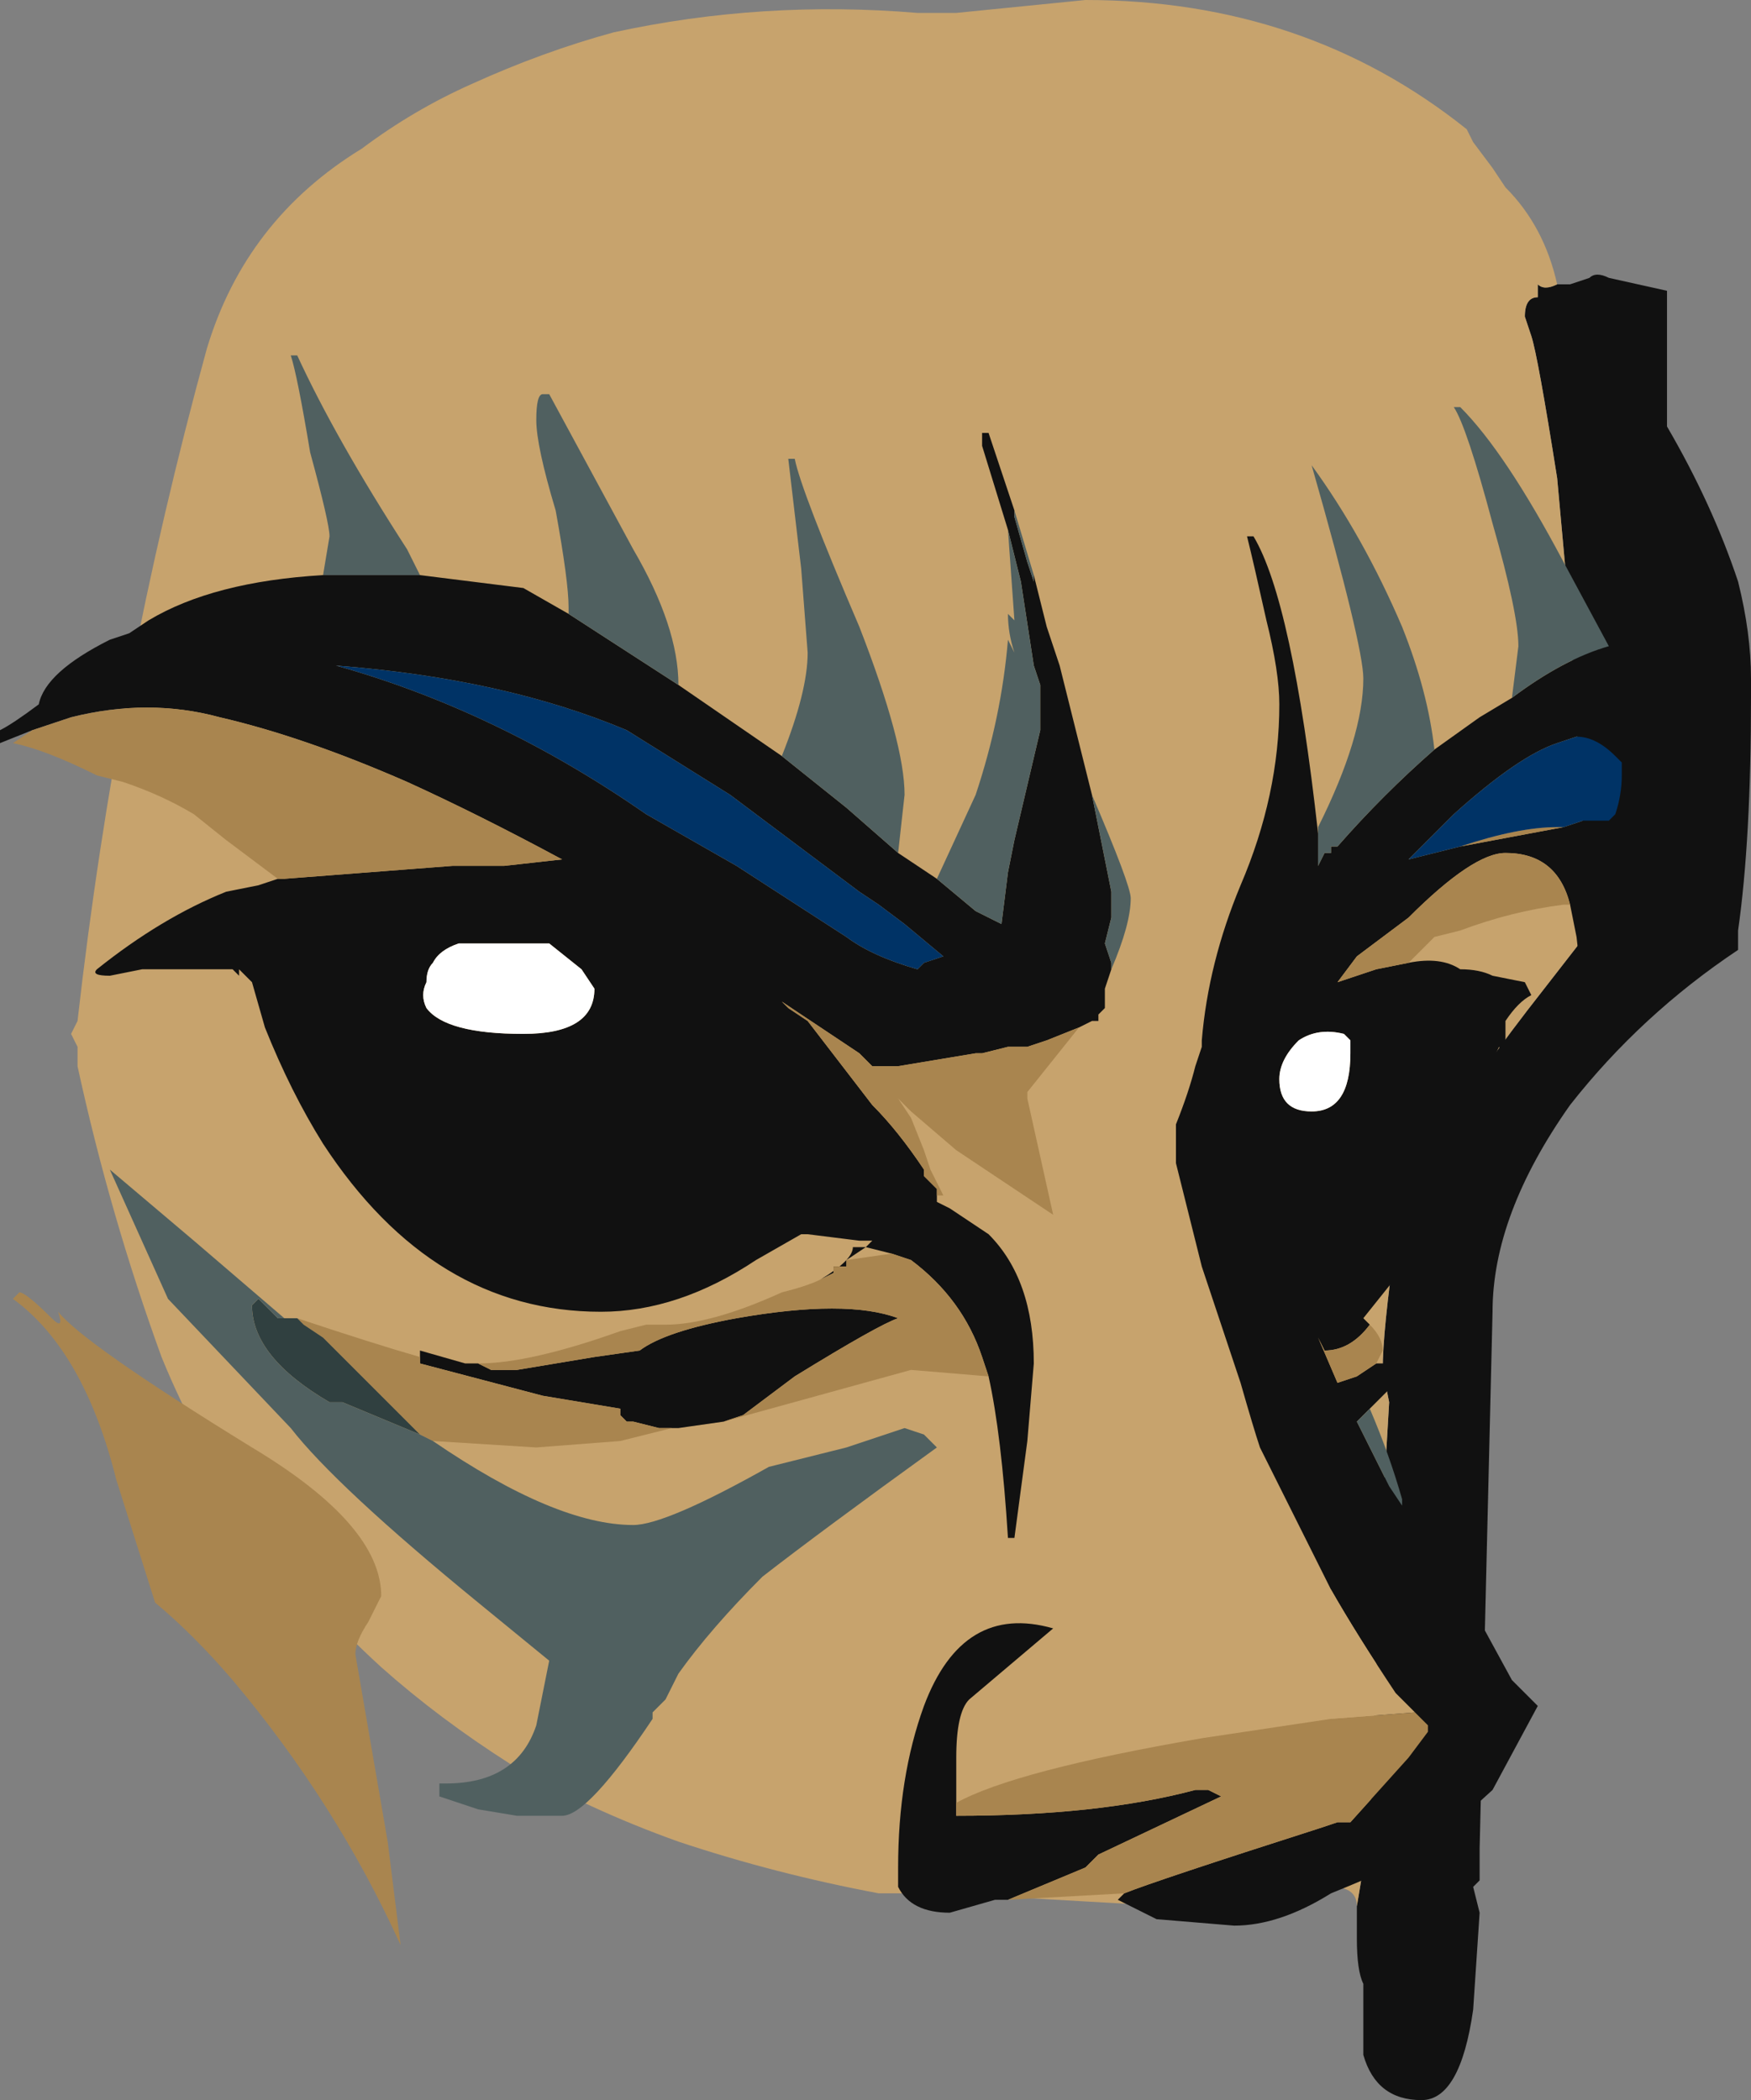 <?xml version="1.0" encoding="UTF-8" standalone="no"?>
<svg xmlns:ffdec="https://www.free-decompiler.com/flash" xmlns:xlink="http://www.w3.org/1999/xlink" ffdec:objectType="frame" height="113.75px" width="94.85px" xmlns="http://www.w3.org/2000/svg">
  <rect width="100%" height="100%" fill="#808080" stroke="none"/>
  <g transform="matrix(1.0, 0.0, 0.0, 1.0, 18.9, 74.2)">
    <use ffdec:characterId="258" height="16.25" transform="matrix(7.0, 0.0, 0.0, 7.0, -18.9, -74.2)" width="13.55" xlink:href="#shape0"/>
  </g>
  <defs>
    <g id="shape0" transform="matrix(1.0, 0.0, 0.0, 1.0, 2.7, 10.6)">
      <path d="M9.35 -8.4 L9.45 -8.4 9.6 -8.45 Q9.65 -8.5 9.75 -8.45 L10.2 -8.35 10.2 -7.3 Q10.55 -6.7 10.75 -6.1 10.85 -5.7 10.85 -5.35 L10.85 -5.2 Q10.85 -4.1 10.75 -3.4 L10.75 -3.25 Q10.0 -2.75 9.45 -2.05 8.85 -1.2 8.85 -0.45 L8.75 3.7 8.75 3.95 8.7 4.0 8.75 4.2 8.7 4.95 Q8.6 5.65 8.3 5.65 7.95 5.65 7.85 5.3 L7.85 4.75 Q7.8 4.65 7.8 4.4 L7.8 4.15 7.9 3.55 8.0 1.1 8.05 0.25 8.0 0.0 Q8.0 -0.3 8.1 -1.0 L8.55 -1.95 Q8.7 -2.25 9.25 -2.95 L9.6 -3.4 9.45 -5.8 9.35 -6.9 Q9.2 -7.85 9.15 -8.0 L9.1 -8.15 Q9.1 -8.3 9.2 -8.3 L9.2 -8.4 Q9.25 -8.35 9.35 -8.4 M-1.5 -1.45 L-1.5 -1.45" fill="#111111" fill-rule="evenodd" stroke="none"/>
      <path d="M7.8 4.15 Q7.8 4.0 7.6 4.0 L6.35 4.15 4.6 4.05 4.1 4.05 Q3.3 3.9 2.55 3.65 1.85 3.4 1.25 3.05 0.7 2.7 0.25 2.3 -0.9 1.25 -1.45 -0.1 -1.85 -1.2 -2.1 -2.35 L-2.1 -2.5 -2.15 -2.6 -2.1 -2.7 Q-1.8 -5.35 -1.1 -7.9 -0.8 -8.9 0.1 -9.45 0.5 -9.75 0.95 -9.95 1.5 -10.2 2.05 -10.35 3.2 -10.6 4.4 -10.5 L4.7 -10.5 5.7 -10.6 Q7.4 -10.6 8.65 -9.6 L8.7 -9.5 8.85 -9.3 8.95 -9.15 Q9.25 -8.85 9.35 -8.4 9.25 -8.35 9.2 -8.4 L9.2 -8.3 Q9.1 -8.3 9.1 -8.15 L9.15 -8.0 Q9.2 -7.85 9.35 -6.9 L9.45 -5.8 9.6 -3.4 9.25 -2.95 Q8.7 -2.25 8.55 -1.95 L8.1 -1.0 Q8.0 -0.3 8.0 0.0 L8.05 0.25 8.0 1.1 7.9 3.55 7.8 4.15 M-1.5 -1.45 L-1.5 -1.45" fill="#c7a36d" fill-rule="evenodd" stroke="none"/>
      <path d="M9.75 -5.6 Q10.45 -5.85 10.45 -4.9 L10.4 -4.75 Q10.3 -4.6 10.15 -4.6 10.0 -4.6 9.85 -4.7 L9.8 -4.75 Q9.65 -4.9 9.5 -4.9 L9.35 -4.85 Q9.05 -4.75 8.55 -4.3 L8.2 -3.95 8.6 -4.05 9.4 -4.2 9.55 -4.25 9.75 -4.25 Q10.3 -4.15 10.3 -3.2 10.3 -3.0 10.2 -2.85 10.1 -2.7 9.85 -2.7 9.65 -2.7 9.55 -2.9 L9.5 -3.35 9.45 -3.6 Q9.35 -4.0 8.95 -4.0 8.7 -4.0 8.2 -3.5 L7.8 -3.2 7.65 -3.0 7.95 -3.1 8.2 -3.15 Q8.45 -3.2 8.6 -3.1 8.75 -3.1 8.85 -3.05 L9.1 -3.0 9.15 -2.9 Q9.05 -2.85 8.95 -2.7 L8.95 -2.4 8.9 -2.5 8.6 -1.85 Q8.5 -1.5 8.35 -1.3 L8.3 -1.2 8.3 -1.15 Q8.3 -0.95 8.05 -0.65 L7.85 -0.4 7.9 -0.35 Q7.75 -0.15 7.55 -0.15 L7.5 -0.25 7.65 0.1 7.8 0.05 7.95 -0.05 8.2 -0.05 8.05 0.15 7.9 0.3 7.8 0.4 8.05 0.9 8.15 1.05 Q8.4 1.5 8.7 1.85 L9.0 2.4 9.2 2.6 8.85 3.25 8.3 3.75 Q7.85 3.95 7.6 4.05 7.2 4.3 6.85 4.3 L6.25 4.25 5.95 4.1 6.0 4.05 Q6.25 3.95 7.5 3.55 L7.65 3.5 7.75 3.5 8.2 3.0 8.35 2.8 8.35 2.75 8.25 2.65 8.1 2.5 Q7.8 2.05 7.6 1.7 L7.05 0.6 Q7.0 0.45 6.9 0.1 L6.6 -0.8 6.4 -1.6 6.4 -1.9 Q6.5 -2.15 6.55 -2.35 L6.6 -2.5 6.6 -2.55 Q6.65 -3.15 6.9 -3.75 7.2 -4.45 7.2 -5.15 7.2 -5.4 7.1 -5.8 7.0 -6.25 6.95 -6.45 L7.0 -6.45 Q7.3 -5.95 7.5 -4.15 L7.5 -3.9 7.55 -4.0 7.6 -4.0 7.6 -4.05 7.65 -4.05 Q8.0 -4.45 8.4 -4.8 L8.75 -5.05 9.0 -5.2 Q9.4 -5.5 9.75 -5.6 M5.0 4.1 L4.65 4.2 Q4.35 4.2 4.25 4.0 L4.25 3.85 Q4.25 3.15 4.45 2.6 4.75 1.8 5.45 2.0 L4.8 2.55 Q4.7 2.65 4.7 3.0 L4.7 3.35 4.7 3.45 Q5.8 3.45 6.55 3.25 L6.65 3.25 6.75 3.3 5.8 3.75 5.7 3.85 5.1 4.1 5.0 4.1 M2.55 -5.3 L3.35 -4.75 3.85 -4.35 4.25 -4.0 4.55 -3.8 4.85 -3.55 5.05 -3.45 5.1 -3.85 5.15 -4.1 5.35 -4.95 5.35 -5.3 5.3 -5.45 5.2 -6.1 5.1 -6.5 4.9 -7.15 4.9 -7.25 4.95 -7.25 5.15 -6.65 5.15 -6.6 5.25 -6.25 5.3 -6.1 5.3 -6.15 5.4 -5.75 5.5 -5.45 5.75 -4.45 5.9 -3.7 5.9 -3.5 5.85 -3.3 5.9 -3.15 5.9 -3.1 5.85 -2.95 5.85 -2.8 5.8 -2.75 5.8 -2.7 5.75 -2.7 5.65 -2.65 5.4 -2.55 5.25 -2.5 5.1 -2.5 4.9 -2.45 4.85 -2.45 4.25 -2.35 4.05 -2.35 3.95 -2.45 3.35 -2.85 3.4 -2.8 3.55 -2.7 4.05 -2.05 Q4.25 -1.85 4.45 -1.55 L4.45 -1.5 4.55 -1.4 4.55 -1.35 4.55 -1.3 4.65 -1.25 4.95 -1.05 Q5.3 -0.7 5.3 -0.05 L5.25 0.55 5.15 1.3 5.1 1.3 Q5.05 0.5 4.95 0.05 L4.9 -0.1 Q4.75 -0.55 4.35 -0.85 L4.2 -0.9 4.0 -0.95 3.85 -0.85 3.85 -0.8 3.75 -0.8 3.75 -0.75 3.65 -0.7 Q3.9 -0.85 3.9 -0.95 L4.0 -0.95 4.05 -1.0 3.95 -1.0 3.55 -1.05 3.5 -1.05 3.15 -0.85 Q2.55 -0.45 1.95 -0.45 0.65 -0.45 -0.2 -1.75 -0.45 -2.15 -0.65 -2.65 L-0.75 -3.0 -0.85 -3.1 -0.85 -3.05 -0.9 -3.1 -1.6 -3.1 -1.85 -3.05 Q-2.0 -3.05 -1.95 -3.1 -1.45 -3.5 -0.95 -3.7 L-0.7 -3.75 -0.55 -3.8 -0.5 -3.8 0.8 -3.9 1.2 -3.9 1.65 -3.95 Q1.0 -4.3 0.45 -4.55 -0.35 -4.9 -1.0 -5.05 -1.55 -5.2 -2.15 -5.05 L-2.45 -4.95 -2.7 -4.85 -2.7 -4.95 Q-2.6 -5.0 -2.4 -5.15 -2.35 -5.4 -1.85 -5.65 L-1.7 -5.7 -1.55 -5.8 Q-1.05 -6.1 -0.2 -6.15 L0.55 -6.15 1.35 -6.05 1.7 -5.85 2.55 -5.3 M2.9 0.4 L2.55 0.45 2.4 0.45 2.2 0.4 2.15 0.4 2.1 0.35 2.1 0.3 1.5 0.2 0.55 -0.05 0.55 -0.1 0.55 -0.15 0.9 -0.05 1.0 -0.05 1.1 0.0 1.3 0.0 1.9 -0.1 2.25 -0.15 Q2.45 -0.3 3.0 -0.4 3.85 -0.55 4.25 -0.4 4.1 -0.35 3.45 0.05 L3.05 0.35 2.9 0.4 M3.95 -3.7 L2.95 -4.45 2.15 -4.95 Q1.2 -5.35 -0.1 -5.45 1.15 -5.1 2.3 -4.3 L3.0 -3.9 3.85 -3.35 Q4.05 -3.2 4.4 -3.1 L4.45 -3.15 4.6 -3.2 4.3 -3.45 4.1 -3.6 3.95 -3.7 M1.9 -2.95 L1.8 -3.1 1.55 -3.3 0.85 -3.3 Q0.7 -3.25 0.65 -3.15 0.6 -3.1 0.6 -3.0 0.55 -2.9 0.6 -2.8 0.75 -2.6 1.35 -2.6 1.9 -2.6 1.9 -2.95 M7.45 -2.0 Q7.75 -2.0 7.75 -2.45 L7.75 -2.55 7.7 -2.6 Q7.5 -2.65 7.35 -2.55 7.2 -2.4 7.2 -2.25 7.2 -2.0 7.45 -2.0" fill="#111111" fill-rule="evenodd" stroke="none"/>
      <path d="M1.9 -2.95 Q1.9 -2.6 1.35 -2.6 0.75 -2.6 0.6 -2.8 0.55 -2.9 0.6 -3.0 0.6 -3.1 0.65 -3.15 0.7 -3.25 0.85 -3.3 L1.55 -3.3 1.8 -3.1 1.9 -2.95 M7.45 -2.0 Q7.2 -2.0 7.2 -2.25 7.2 -2.4 7.35 -2.55 7.5 -2.65 7.7 -2.6 L7.75 -2.55 7.75 -2.45 Q7.75 -2.0 7.45 -2.0" fill="#ffffff" fill-rule="evenodd" stroke="none"/>
      <path d="M9.45 -3.6 L9.4 -3.6 Q9.0 -3.55 8.6 -3.4 L8.4 -3.35 8.2 -3.15 7.95 -3.1 7.65 -3.0 7.8 -3.2 8.2 -3.5 Q8.7 -4.0 8.95 -4.0 9.35 -4.0 9.45 -3.6 M7.9 -0.35 Q8.0 -0.25 8.0 -0.15 L7.95 -0.05 7.8 0.05 7.65 0.1 7.5 -0.25 7.55 -0.15 Q7.75 -0.15 7.9 -0.35 M6.0 4.05 L5.1 4.1 5.0 4.1 5.1 4.1 5.7 3.85 5.8 3.75 6.75 3.3 6.65 3.25 6.55 3.25 Q5.8 3.45 4.7 3.45 L4.7 3.35 Q5.15 3.1 6.6 2.85 L7.6 2.7 8.25 2.65 8.35 2.75 8.35 2.8 8.2 3.0 7.75 3.5 7.65 3.5 7.5 3.55 Q6.25 3.95 6.0 4.05 M5.65 -2.65 L5.25 -2.15 5.25 -2.1 5.45 -1.2 4.7 -1.7 4.35 -2.0 4.25 -2.1 4.35 -1.95 4.45 -1.7 4.5 -1.55 4.6 -1.35 4.55 -1.35 4.55 -1.4 4.45 -1.5 4.45 -1.55 Q4.25 -1.85 4.05 -2.05 L3.55 -2.7 3.4 -2.8 3.35 -2.85 3.95 -2.45 4.05 -2.35 4.25 -2.35 4.85 -2.45 4.9 -2.45 5.1 -2.5 5.25 -2.5 5.4 -2.55 5.65 -2.65 M4.95 0.05 L4.35 0.0 2.9 0.4 3.05 0.35 3.45 0.05 Q4.1 -0.35 4.25 -0.4 3.85 -0.55 3.0 -0.4 2.45 -0.3 2.25 -0.15 L1.9 -0.1 1.3 0.0 1.1 0.0 1.0 -0.05 Q1.4 -0.05 2.1 -0.3 L2.3 -0.35 2.45 -0.35 Q2.8 -0.35 3.35 -0.6 3.55 -0.65 3.65 -0.7 L3.75 -0.75 3.75 -0.8 3.85 -0.8 3.85 -0.85 4.2 -0.9 4.35 -0.85 Q4.75 -0.55 4.9 -0.1 L4.95 0.05 M2.4 0.45 L2.5 0.45 2.1 0.55 1.45 0.6 0.65 0.55 0.55 0.5 -0.2 -0.25 -0.35 -0.35 -0.4 -0.4 Q0.2 -0.2 0.55 -0.1 L0.55 -0.05 1.5 0.2 2.1 0.3 2.1 0.35 2.15 0.4 2.2 0.4 2.4 0.45 M-0.55 -3.8 L-0.95 -4.1 -1.2 -4.3 Q-1.45 -4.45 -1.75 -4.55 L-1.95 -4.6 Q-2.35 -4.8 -2.6 -4.85 L-2.45 -4.95 -2.15 -5.05 Q-1.55 -5.2 -1.0 -5.05 -0.35 -4.9 0.45 -4.55 1.0 -4.3 1.65 -3.95 L1.2 -3.9 0.8 -3.9 -0.5 -3.8 -0.55 -3.8 M8.6 -4.05 Q9.05 -4.2 9.35 -4.2 L9.4 -4.2 8.6 -4.05 M0.05 2.2 L0.3 3.65 0.4 4.45 Q-0.1 3.35 -0.9 2.4 -1.2 2.05 -1.5 1.8 L-1.8 0.85 Q-2.05 -0.15 -2.6 -0.55 L-2.55 -0.6 Q-2.5 -0.6 -2.3 -0.4 -2.2 -0.3 -2.25 -0.45 -2.05 -0.2 -0.75 0.6 0.25 1.2 0.25 1.75 L0.15 1.95 Q0.05 2.1 0.05 2.2" fill="#a9854f" fill-rule="evenodd" stroke="none"/>
      <path d="M9.85 -4.7 L9.85 -4.6 Q9.85 -4.45 9.8 -4.3 L9.75 -4.25 9.55 -4.25 9.4 -4.2 9.35 -4.2 Q9.05 -4.2 8.6 -4.05 L8.2 -3.95 8.55 -4.3 Q9.05 -4.75 9.35 -4.85 L9.5 -4.9 Q9.65 -4.9 9.8 -4.75 L9.85 -4.7 M3.95 -3.7 L4.1 -3.6 4.3 -3.45 4.6 -3.2 4.45 -3.15 4.4 -3.1 Q4.05 -3.2 3.85 -3.35 L3.0 -3.9 2.3 -4.3 Q1.15 -5.1 -0.1 -5.45 1.2 -5.35 2.15 -4.95 L2.95 -4.45 3.95 -3.7" fill="#003366" fill-rule="evenodd" stroke="none"/>
      <path d="M7.6 2.7 L7.85 2.55 Q7.7 2.3 7.5 2.15 7.35 2.05 7.35 2.0 7.35 1.65 7.6 1.7 7.8 2.05 8.1 2.5 L8.25 2.65 7.6 2.7" fill="#c7a36d" fill-rule="evenodd" stroke="none"/>
      <path d="M-0.5 -0.4 L-0.4 -0.4 -0.35 -0.35 -0.2 -0.25 0.55 0.5 -0.05 0.25 -0.15 0.25 Q-0.75 -0.1 -0.75 -0.5 L-0.7 -0.55 -0.55 -0.4 -0.5 -0.4" fill="#304040" fill-rule="evenodd" stroke="none"/>
      <path d="M9.0 -5.2 L9.05 -5.6 Q9.05 -5.85 8.85 -6.55 8.65 -7.3 8.55 -7.45 L8.6 -7.45 Q8.95 -7.1 9.4 -6.25 L9.75 -5.6 Q9.4 -5.5 9.0 -5.2 M7.9 0.3 Q8.05 0.65 8.15 1.0 L8.15 1.05 8.05 0.9 7.8 0.4 7.9 0.3 M7.5 -4.15 L7.5 -4.2 Q7.85 -4.9 7.85 -5.35 7.85 -5.6 7.45 -7.0 7.85 -6.45 8.15 -5.75 8.35 -5.25 8.4 -4.8 8.0 -4.45 7.65 -4.05 L7.6 -4.05 7.6 -4.0 7.55 -4.0 7.5 -3.9 7.5 -4.15 M1.7 -5.85 L1.7 -5.9 Q1.7 -6.1 1.6 -6.65 1.45 -7.15 1.45 -7.35 1.45 -7.55 1.5 -7.55 L1.55 -7.55 2.2 -6.35 Q2.55 -5.75 2.55 -5.3 L1.7 -5.85 M3.35 -4.75 Q3.55 -5.25 3.55 -5.55 L3.5 -6.2 3.4 -7.05 3.45 -7.05 Q3.5 -6.8 3.95 -5.75 4.3 -4.85 4.3 -4.45 L4.25 -4.0 3.85 -4.35 3.35 -4.75 M4.55 -3.8 L4.85 -4.45 Q5.05 -5.05 5.1 -5.65 L5.15 -5.55 Q5.1 -5.7 5.1 -5.85 L5.15 -5.8 5.1 -6.5 5.2 -6.1 5.3 -5.45 5.35 -5.3 5.35 -4.95 5.15 -4.1 5.1 -3.85 5.05 -3.45 4.85 -3.55 4.55 -3.8 M5.15 -6.65 L5.3 -6.15 5.3 -6.1 5.25 -6.25 5.15 -6.6 5.15 -6.65 M5.75 -4.45 Q6.05 -3.75 6.05 -3.65 6.05 -3.45 5.9 -3.1 L5.9 -3.15 5.85 -3.3 5.9 -3.5 5.9 -3.7 5.75 -4.45 M0.65 0.55 Q1.6 1.2 2.2 1.2 2.45 1.2 3.25 0.75 L3.85 0.6 4.3 0.45 4.45 0.5 4.55 0.6 Q3.65 1.25 3.2 1.6 2.8 2.0 2.55 2.35 L2.45 2.55 2.35 2.65 2.35 2.7 Q1.85 3.45 1.65 3.45 L1.3 3.45 1.0 3.4 0.7 3.3 0.7 3.2 0.75 3.2 Q1.3 3.2 1.45 2.75 L1.55 2.25 1.0 1.8 Q-0.1 0.9 -0.45 0.45 L-1.4 -0.55 -1.85 -1.55 -1.2 -1.0 -0.5 -0.4 -0.55 -0.4 -0.7 -0.55 -0.75 -0.5 Q-0.75 -0.1 -0.15 0.25 L-0.05 0.25 0.55 0.5 0.65 0.55 M-0.2 -6.15 L-0.15 -6.45 Q-0.15 -6.55 -0.3 -7.1 -0.4 -7.7 -0.45 -7.85 L-0.4 -7.85 Q-0.1 -7.2 0.45 -6.35 L0.55 -6.15 -0.2 -6.15" fill="#506060" fill-rule="evenodd" stroke="none"/>
    </g>
  </defs>
</svg>
